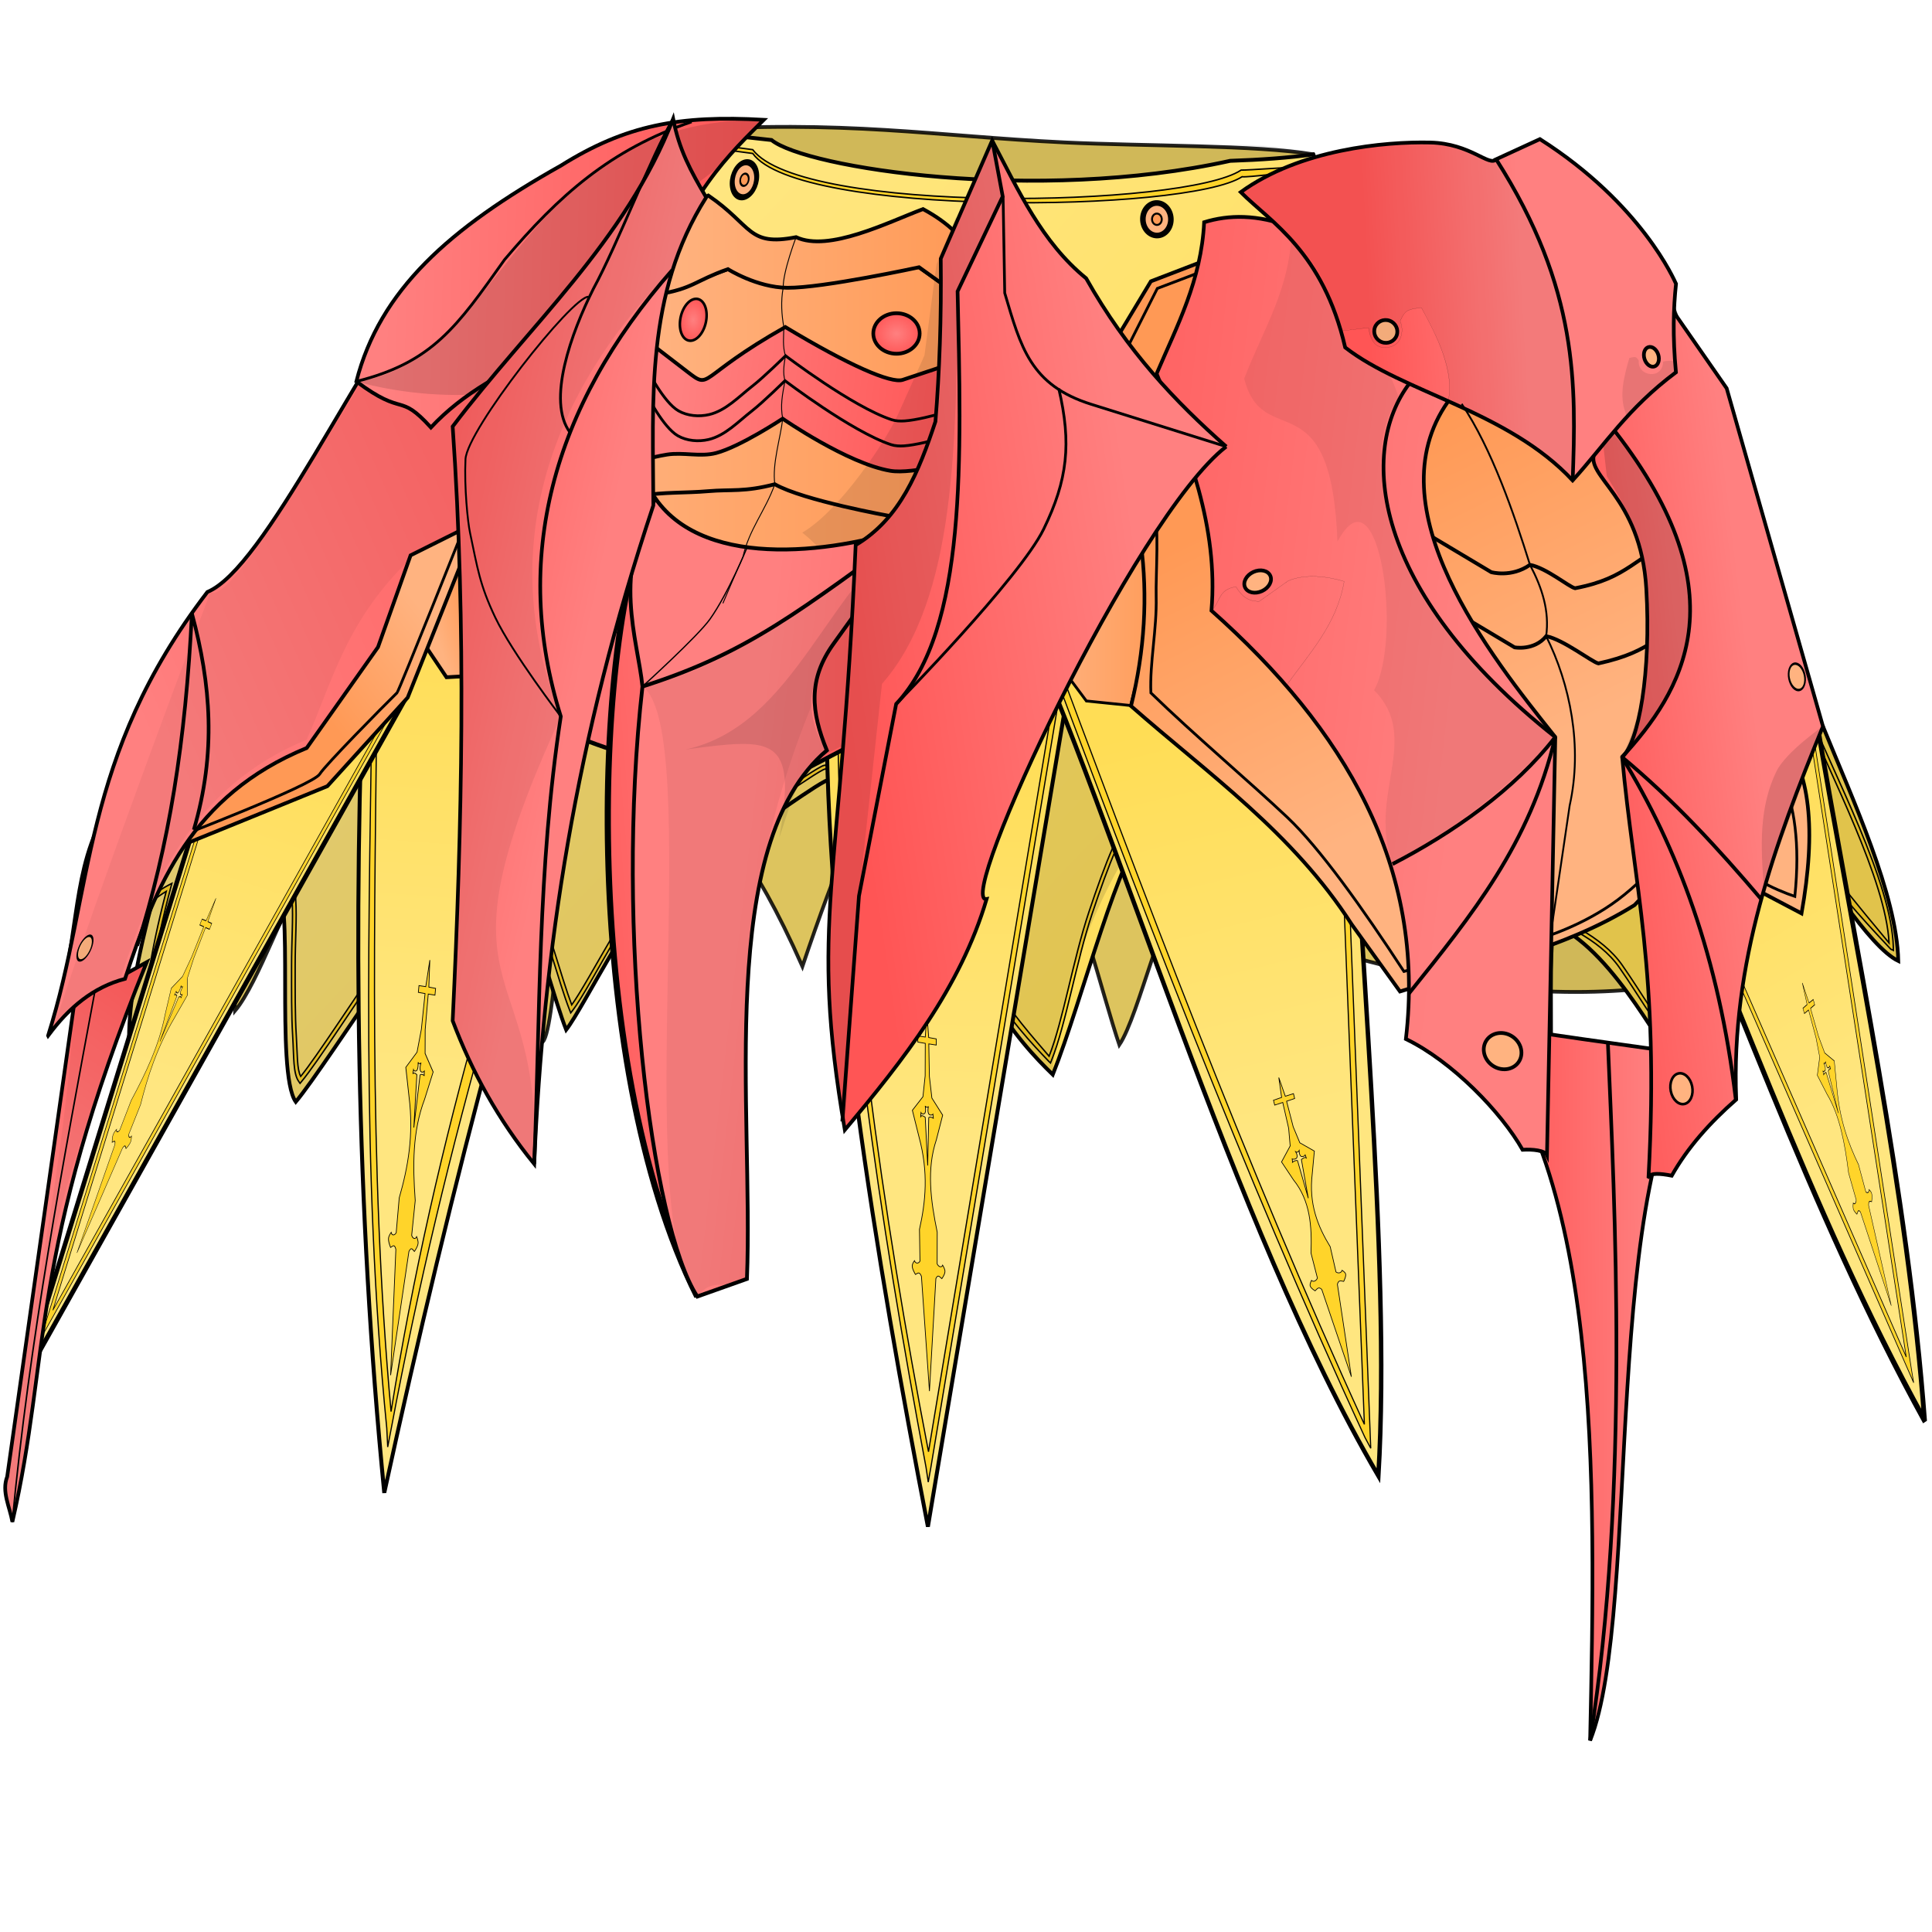 <?xml version="1.0" encoding="UTF-8"?>
<!-- Generator: Adobe Illustrator 16.0.0, SVG Export Plug-In . SVG Version: 6.00 Build 0)  -->
<svg enable-background="new 0 0 256 256" version="1.1" viewBox="0 0 256 256" xml:space="preserve" xmlns="http://www.w3.org/2000/svg" xmlns:cc="http://creativecommons.org/ns#" xmlns:dc="http://purl.org/dc/elements/1.1/" xmlns:rdf="http://www.w3.org/1999/02/22-rdf-syntax-ns#" xmlns:xlink="http://www.w3.org/1999/xlink"><defs><linearGradient id="innoGrad2"><stop stop-color="#ffb380" offset="0"/><stop stop-color="#f95" offset="1"/></linearGradient><linearGradient id="innoGrad3"><stop stop-color="#ffe680" offset="0"/><stop stop-color="#fd5" offset="1"/></linearGradient><linearGradient id="innoGrad1"><stop stop-color="#ff8080" offset="0"/><stop stop-color="#f55" offset="1"/></linearGradient><linearGradient id="linearGradient1347" x1="194.98" x2="126.1" y1="82.562" y2="74.163" gradientUnits="userSpaceOnUse" xlink:href="#innoGrad1"/><linearGradient id="linearGradient1355" x1="231.78" x2="206.55" y1="77.633" y2="80.783" gradientUnits="userSpaceOnUse" xlink:href="#innoGrad1"/><linearGradient id="linearGradient1363" x1="71.507" x2="88.326" y1="24.504" y2="25.416" gradientUnits="userSpaceOnUse" xlink:href="#innoGrad1"/><linearGradient id="linearGradient1371" x1="219.66" x2="199.08" y1="172.19" y2="172.32" gradientUnits="userSpaceOnUse" xlink:href="#innoGrad1"/><linearGradient id="linearGradient1379" x1="111.01" x2="81.18" y1="108.65" y2="111.1" gradientUnits="userSpaceOnUse" xlink:href="#innoGrad1"/><linearGradient id="linearGradient1387" x1="108.57" x2="163.91" y1="99.336" y2="105.93" gradientUnits="userSpaceOnUse" xlink:href="#innoGrad1"/><linearGradient id="linearGradient1395" x1="78.029" x2="46.767" y1="77.627" y2="70.76" gradientUnits="userSpaceOnUse" xlink:href="#innoGrad1"/><linearGradient id="linearGradient1397" x1="152.17" x2="111.32" y1="73.297" y2="79.608" gradientUnits="userSpaceOnUse" xlink:href="#innoGrad1"/><linearGradient id="linearGradient1405" x1="161.12" x2="131.15" y1="40.446" y2="44.173" gradientUnits="userSpaceOnUse" xlink:href="#innoGrad1"/><linearGradient id="linearGradient1413" x1="51.335" x2="102.05" y1="28.665" y2="30.243" gradientUnits="userSpaceOnUse" xlink:href="#innoGrad1"/><radialGradient id="radialGradient1421" cx="92.131" cy="36.177" r="1.942" gradientTransform="matrix(1 0 0 1.47 0 -16.994)" gradientUnits="userSpaceOnUse" xlink:href="#innoGrad1"/><radialGradient id="radialGradient1423" cx="-119.06" cy="37.934" r="3.315" gradientTransform="matrix(1 0 0 .857 0 5.438)" gradientUnits="userSpaceOnUse" xlink:href="#innoGrad1"/><linearGradient id="linearGradient1431" x1="217.97" x2="148.22" y1="77.812" y2="47.122" gradientUnits="userSpaceOnUse" xlink:href="#innoGrad1"/><linearGradient id="linearGradient1439" x1="223.36" x2="205.3" y1="131.53" y2="105.95" gradientUnits="userSpaceOnUse" xlink:href="#innoGrad1"/><linearGradient id="linearGradient1447" x1="70.249" x2="122.41" y1="80.239" y2="80.239" gradientUnits="userSpaceOnUse" xlink:href="#innoGrad1"/><linearGradient id="linearGradient1455" x1="93.846" x2="187.31" y1="20.475" y2="111.44" gradientUnits="userSpaceOnUse" xlink:href="#innoGrad3"/><linearGradient id="linearGradient1463" x1="145.56" x2="122.6" y1="616.96" y2="559.64" gradientUnits="userSpaceOnUse" xlink:href="#innoGrad3"/><linearGradient id="linearGradient1465" x1="-628.75" x2="-608.63" y1="205.61" y2="92.279" gradientUnits="userSpaceOnUse" xlink:href="#innoGrad3"/><linearGradient id="linearGradient1467" x1="124.34" x2="126.03" y1="141.37" y2="88.136" gradientUnits="userSpaceOnUse" xlink:href="#innoGrad3"/><linearGradient id="linearGradient1469" x1="-159.97" x2="-179.7" y1="249.86" y2="179.24" gradientUnits="userSpaceOnUse" xlink:href="#innoGrad3"/><linearGradient id="linearGradient1471" x1="157.56" x2="142.38" y1="457.52" y2="398.04" gradientUnits="userSpaceOnUse" xlink:href="#innoGrad3"/><linearGradient id="linearGradient1479" x1="206.35" x2="187.35" y1="89.704" y2="50.171" gradientUnits="userSpaceOnUse" xlink:href="#innoGrad2"/><linearGradient id="linearGradient1495" x1="58.383" x2="63.839" y1="77.468" y2="75.612" gradientUnits="userSpaceOnUse" xlink:href="#innoGrad2"/><linearGradient id="linearGradient1497" x1="181.91" x2="193.94" y1="70.98" y2="80.435" gradientUnits="userSpaceOnUse" xlink:href="#innoGrad2"/><linearGradient id="linearGradient1499" x1="138.71" x2="155.4" y1="73.457" y2="73.457" gradientUnits="userSpaceOnUse" xlink:href="#innoGrad2"/><linearGradient id="linearGradient1507" x1="87.244" x2="130.07" y1="27.608" y2="27.608" gradientUnits="userSpaceOnUse" xlink:href="#innoGrad2"/><linearGradient id="linearGradient1509" x1="86.619" x2="130.02" y1="36.652" y2="36.652" gradientUnits="userSpaceOnUse" xlink:href="#innoGrad2"/><linearGradient id="linearGradient1511" x1="75.932" x2="128.51" y1="56.173" y2="56.173" gradientUnits="userSpaceOnUse" xlink:href="#innoGrad2"/><linearGradient id="linearGradient1513" x1="72.452" x2="124.78" y1="63.039" y2="63.039" gradientUnits="userSpaceOnUse" xlink:href="#innoGrad2"/></defs>
<style>svg { cursor: default; }</style><style>svg { cursor: default; }</style><style>svg { cursor: default; }</style><style>svg { cursor: default; }</style><style>svg { cursor: default; }</style><style>svg { cursor: default; }</style><style>
    svg { cursor: default; }
  </style><style>svg { cursor: default; }</style><style>svg { cursor: default; }</style><style>svg { cursor: default; }</style><style>svg { cursor: default; }</style><style>svg { cursor: default; }</style><style>svg { cursor: default; }</style><style>svg { cursor: default; }</style><style>svg { cursor: default; }</style><style>svg { cursor: default; }</style><style>svg { cursor: default; }</style><style>svg { cursor: default; }</style><style>svg { cursor: default; }</style><style>svg { cursor: default; }</style><style>svg { cursor: default; }</style><style>svg { cursor: default; }</style><style>svg { cursor: default; }</style><style>svg { cursor: default; }</style><style>svg { cursor: default;}</style><style>svg { cursor: default; }</style><style>svg { cursor: default; }</style><style>svg { cursor: default; }</style><style>svg { cursor: default; }</style><style>svg { cursor: default; }</style><style>svg { cursor: default; }</style><style>svg { cursor: default; }</style><style>svg { cursor: default;}</style><style>svg { cursor: default; }</style><style>svg { cursor: default; }</style><style>svg { cursor: default; }</style><style>svg { cursor: default; }</style><style>svg { cursor: default; }</style><style>svg { cursor: default; }</style><style>svg { cursor: default; }</style><style>svg { cursor: default; }</style><style>svg { cursor: default; }</style><style>svg { cursor: default; }</style><style>svg { cursor: default;}</style><style>svg { cursor: default; }</style><style>svg { cursor: default; }</style><style>svg { cursor: default; }</style><style>svg { cursor: default; }</style><style>svg { cursor: default; }</style><style>svg { cursor: default; }</style><style>svg { cursor: default; }</style><style>svg { cursor: default;}</style><style>svg { cursor: default; }</style><style>svg { cursor: default; }</style><style>svg { cursor: default; }</style><style>svg { cursor: default; }</style><style>svg { cursor: default; }</style><style>svg { cursor: default; }</style><style>svg { cursor: default; }</style><style>svg { cursor: default; }</style><style>svg { cursor: default; }</style><style>svg { cursor: default; }</style><style>svg { cursor: default; }</style><style>svg { cursor: default; }</style><style>svg { cursor: default; }</style><style>svg { cursor: default; }</style><style>svg { cursor: default; }</style><style>svg { cursor: default; }</style><style>svg { cursor: default; }</style><style>svg { cursor: default; }</style><style>svg { cursor: default; }</style><style>svg { cursor: default;}</style><style>svg { cursor: default; }</style><style>svg { cursor: default; }</style><style>svg { cursor: default; }</style><style>svg { cursor: default; }</style><style>svg { cursor: default; }</style><style>svg { cursor: default; }</style><style>svg { cursor: default; }</style><style>svg { cursor: default;}</style><style>svg { cursor: default; }</style><style>svg { cursor: default; }</style><style>svg { cursor: default; }</style><style>svg { cursor: default; }</style><style>svg { cursor: default; }</style><style>svg { cursor: default; }</style><style>svg { cursor: default; }</style><style>svg { cursor: default; }</style><style>svg { cursor: default; }</style><style>svg { cursor: default; }</style><style>svg { cursor: default;}</style><style>svg { cursor: default; }</style><style>svg { cursor: default; }</style><style>svg { cursor: default; }</style><style>svg { cursor: default; }</style><style>svg { cursor: default; }</style><style>svg { cursor: default; }</style><style>svg { cursor: default; }</style><style>svg { cursor: default;}</style><style>svg { cursor: default; }</style><style>svg { cursor: default; }</style><style>svg { cursor: default; }</style><style>svg { cursor: default; }</style><style>svg { cursor: default; }</style><style>svg { cursor: default; }</style><style>svg { cursor: default; }</style><style>svg { cursor: default; }</style><style>svg { cursor: default; }</style><style>svg { cursor: default; }</style><style>svg { cursor: default; }</style><style>svg { cursor: default;}</style><style>svg { cursor: default; }</style><style>svg { cursor: default; }</style><style>svg { cursor: default; }</style><style>svg { cursor: default; }</style><style>svg { cursor: default; }</style><style>svg { cursor: default; }</style><style>svg { cursor: default; }</style><style>svg { cursor: default;}</style><style>svg { cursor: default; }</style><style>svg { cursor: default; }</style><style>svg { cursor: default; }</style><style>svg { cursor: default; }</style><style>svg { cursor: default; }</style><style>svg { cursor: default; }</style><style>svg { cursor: default; }</style><style>svg { cursor: default; }</style><style>svg { cursor: default; }</style><style>svg { cursor: default; }</style><style>svg { cursor: default;}</style><style>svg { cursor: default; }</style><style>svg { cursor: default; }</style><style>svg { cursor: default; }</style><style>svg { cursor: default; }</style><style>svg { cursor: default; }</style><style>svg { cursor: default; }</style><style>svg { cursor: default; }</style><style>svg { cursor: default;}</style><style>svg { cursor: default; }</style><style>svg { cursor: default; }</style><style>svg { cursor: default; }</style><style>svg { cursor: default; }</style><style>svg { cursor: default; }</style><style>svg { cursor: default; }</style><style>svg { cursor: default; }</style><style>svg { cursor: default; }</style><g transform="matrix(1 0 0 1.033 -.271 5.002)"><path d="m240.24 83.721 5.257 27.684s-10.814 12.12-40.546 10.91c-14.46-0.588-31.796-5.864-48.067-11.359-2.301-0.777-5.649 14.462-8.297 18.228-2.101-5.971-6.184-21.817-7.968-22.43-12.882-4.426-16.846-8.342-24.566-8.898-1.24-0.089-4.811 7.952-9.456 21.266-6.798-14.842-11.385-18.55-12.138-18.313-8.879 4.688-11.035 3.311-18.67 3.227-0.919-0.01-1.984 24.687-3.752 24.827-1.495 0.119-8.591-22.438-9.432-22.44-7.808-0.017-6.662-1.932-20.473 2.647-0.767 0.254-1.559 0.485-2.37 0.694-1.467 0.378-5.199 11.467-8.355 15.053-0.376-9.157 1.436-13.775 0.248-13.649-9.796 1.041-19.384 0.13-19.384 0.13l59.774-78.569 17.182-10.345c2.9-6.314-0.326-5.974 1.262-10.464 21.573-1.462 33.751 0.724 50.866 1.507 10.831 0.496 25.356 0.312 32.932 1.529 2.142 11.861 36.053 9.861 45.608 13.993z" fill="#fd5" opacity=".858" stroke="#000" stroke-miterlimit="4.474" stroke-width=".484"/><path d="m240.24 83.721 5.257 27.684s-10.814 12.12-40.546 10.91c-14.46-0.588-31.796-5.864-48.067-11.359-2.301-0.777-5.649 14.462-8.297 18.228-2.101-5.971-6.184-21.817-7.968-22.43-12.882-4.426-16.846-8.342-24.566-8.898-1.24-0.089-4.811 7.952-9.456 21.266-6.798-14.842-11.385-18.55-12.138-18.313-8.879 4.688-11.035 3.311-18.67 3.227-0.919-0.01-1.984 24.687-3.752 24.827-1.495 0.119-8.591-22.438-9.432-22.44-7.808-0.017-6.662-1.932-20.473 2.647-0.767 0.254-1.559 0.485-2.37 0.694-1.467 0.378-5.199 11.467-8.355 15.053-0.376-9.157 1.436-13.775 0.248-13.649-9.796 1.041-19.384 0.13-19.384 0.13l59.774-78.569 17.182-10.345c2.9-6.314-0.326-5.974 1.262-10.464 21.573-1.462 33.751 0.724 50.866 1.507 10.831 0.496 25.356 0.312 32.932 1.529 2.142 11.861 36.053 9.861 45.608 13.993z" fill="#000001" opacity=".135" stroke-miterlimit="4.474"/><path d="m240.24 83.721 5.257 27.684s-10.814 12.12-40.546 10.91c-33.887-1.379-86.775-54.366-92.089-32.549-19.239 10.159-34.148-2.526-65.823 7.975-11.873 3.936-34.769 13.557-34.769 13.557l59.774-78.569 17.182-10.345c2.9-6.314-0.326-5.974 1.262-10.464 21.074-1.368 35.393 0.27 51.602 1.426 16.209 1.235 24.703-0.743 32.196 1.61 2.142 11.861 36.053 9.861 45.608 13.993z" fill-opacity=".06" stroke-width="1.211"/><path d="m224.73 82.413c0.872 1.774 9.47 1.158 17.089 5.913 3.956 9.426 9.788 21.597 9.985 30.092-3.884-1.798-10.329-11.907-13.559-16.498-1.349 8.623 2.727 19.896 2.113 21.924-8.782-7.62-7.44-8.52-13.214-12.29-1.838 7.412-3.538 17.172-4.811 19.64-1.178 0.199-7.797-13.803-15.899-17.344-1.433-0.626 0.184 26.785-1.421 26.196-9.071-7.663-18.174-29.295-25.032-32.35-4.266 7.322-4.501 13.435-10.694 29.278-4.166-5.235-13.792-29.186-16.795-35.683-3.804 2.582-8.757 22.068-12.72 31.709-4.364-4.11-13.23-13.19-14.519-31.895-3.037 2.101-12.836-7.158-15.671-5.728-2.834 1.431-11.819 8.032-14.527 8.944-2.708 0.913-4.836 4.568-7.494 5.115-2.657 0.547-9.916 14.886-12.268 17.816-2.802-6.881-8.905-32.631-12.691-20.828-2.784 0.273-19.044 25.362-23.138 30.068-2.772-3.79-0.08-27.353-2.727-27.814-3.792 1.712-13.019 16.66-19.317 21.251-0.255-4.076 0.485-9.769 2.962-18.834-4.963 2.51-11.988 11.699-11.988 11.699 2.466-9.687 1.616-17.719 6.947-24.995 16.805-22.934 34.425-42.343 54.201-65.515l14.81-11.671c2.7-3.212 5.657-5.492 6.133-8.692 4.009 0.323 7.905 0.752 12.016 1.197 4.566 3.597 35.055 8.163 60.781 2.67 4.043-0.131 7.804-0.389 11-0.831 0.959 1.876 2.901 5.588 5.225 7.314l11.597 9.674z" fill="url(#linearGradient1455)" stroke="#000" stroke-miterlimit="4.474" stroke-width=".497"/><path d="m89.839 13.218-0.033 0.223c-0.224 1.504-0.861 2.583-1.783 3.696-0.917 1.108-2.121 2.241-3.433 3.798l-14.375 11.331-0.015 0.017c-19.191 22.487-36.298 41.33-52.618 63.602-5.232 7.14-4.4 14.984-6.783 24.342l0.427 0.206s1.699-2.222 3.998-4.748c2.153-2.365 4.814-4.888 7.071-6.187-2.245 8.378-2.986 13.845-2.742 17.729l0.027 0.438 0.356-0.26c3.112-2.268 6.871-7.013 10.335-11.406 1.732-2.196 3.387-4.304 4.833-5.96 1.414-1.619 2.626-2.76 3.46-3.163 0.061 0.028 0.123 0.053 0.2 0.175 0.101 0.159 0.202 0.409 0.288 0.733 0.172 0.647-0.153 1.736-0.075 2.861 0.157 2.249-0.076 5.262-0.074 8.379 0.002 3.117-0.027 6.337 0.147 9.017 0.174 2.68 0.047 4.804 0.801 5.835l0.177 0.244 0.198-0.229c2.022-2.325 7.522-10.584 12.299-17.273 2.389-3.345 5.303-5.657 7.218-8.042 0.958-1.192 1.809-2.178 2.496-2.867 0.343-0.345 0.647-0.614 0.896-0.796s0.449-0.269 0.535-0.277l0.158-0.015 0.048-0.15c0.453-1.411 0.946-2.234 1.39-2.577 0.222-0.171 0.423-0.231 0.633-0.217 0.21 0.014 0.441 0.11 0.694 0.3 1.013 0.76 2.211 3.004 3.346 5.817 2.271 5.628 4.423 13.53 5.8 16.91l0.156 0.379 0.256-0.319c1.186-1.477 3.496-5.643 5.862-9.539 1.183-1.948 2.375-3.823 3.425-5.235 0.525-0.706 1.015-1.297 1.444-1.719 0.429-0.423 0.807-0.666 1.038-0.713 1.381-0.284 2.561-1.342 3.731-2.408s2.329-2.147 3.569-2.565c0.702-0.237 1.738-0.808 2.973-1.558 1.235-0.75 2.661-1.678 4.088-2.621 2.854-1.887 5.737-3.842 7.071-4.515 0.272-0.137 0.666-0.159 1.165-0.056 0.499 0.103 1.094 0.326 1.746 0.629 1.305 0.606 2.842 1.532 4.388 2.442s3.103 1.806 4.479 2.35c0.688 0.272 1.33 0.457 1.913 0.508 0.453 0.04 0.833-0.096 1.2-0.256 1.324 18.04 10.845 27.58 14.969 31.759l0.256 0.24 0.133-0.323c1.932-4.699 3.26-12.667 5.402-18.872 1.071-3.103 2.136-5.988 3.16-8.246 0.946-2.087 1.867-3.543 2.656-4.21 1.483 3.238 4.431 10.333 7.577 17.433 1.603 3.619 3.244 7.202 4.737 10.2 1.493 2.998 2.831 5.405 3.869 6.71l0.262 0.329 0.152-0.39c5.948-15.218 6.268-21.19 10.248-28.144 1.54 0.762 3.26 2.502 5.081 4.896 1.893 2.489 3.893 5.62 5.963 8.894 4.141 6.548 8.545 13.666 13.002 17.431l0.033 0.027 0.04 0.015c0.118 0.043 0.277 0.011 0.369-0.061 0.092-0.072 0.144-0.162 0.19-0.263 0.092-0.203 0.153-0.469 0.21-0.815 0.112-0.692 0.184-1.688 0.231-2.894 0.094-2.413 0.089-5.667 0.077-8.919s-0.03-6.502 0.042-8.894c0.036-1.196 0.096-2.179 0.187-2.829 0.045-0.325 0.102-0.569 0.152-0.692 2e-3 -4e-3 2.1e-4 -2e-3 2e-3 -6e-3 3.81 1.709 8.899 3.617 11.6 7.377 1.362 1.896 2.515 3.68 3.404 4.985 0.444 0.652 0.821 1.185 1.133 1.558 0.156 0.187 0.295 0.333 0.429 0.44 0.134 0.107 0.27 0.202 0.465 0.169l0.119-0.019 0.056-0.108c0.657-1.274-0.198-1.953 0.592-5.523 0.766-3.457 1.598-7.457 2.458-10.967 2.514 1.677 6.869 3.254 8.242 4.78 1.438 1.598 3.259 3.682 7.529 7.387l0.281 0.244 0.108-0.356c0.094-0.311 0.088-0.714 0.038-1.231-0.05-0.517-0.151-1.142-0.285-1.862-0.268-1.44-0.666-3.252-1.04-5.262-0.709-3.803-4.511-8.755-4.028-12.73 1.554 2.235 3.892 0.392 6.164 3.414 2.433 3.237 0.29 2.445 10.299 12.725l0.35 0.162-8e-3 -0.387c-0.194-8.351-7.944-22.291-11.779-31.43l-0.029-0.071-0.065-0.04c-3.736-2.331-9.261-1.849-12.386-2.493-1.563-0.322-2.917-0.556-3.917-0.81-0.5-0.127-0.913-0.261-1.212-0.406-0.298-0.145-0.47-0.298-0.54-0.44l-8e-3 -0.013-0.01-0.013-32.654-49.014-11.287-9.415-6e-3 -0.004c-2.2-1.634-3.402-3.993-4.333-5.814l-0.077-0.152-0.171 0.023c-0.648-0.059-7.202 0.417-7.949 0.387-7.472 4.8-58.224 5.73-64.715-2.622-3.387-0.447-6.646-0.849-9.95-1.115zm0.373 0.521c3.246 0.266 6.458 0.663 9.799 1.104 6.051 8.16 57.479 7.586 64.844 2.984 0.631 0.123 7.107-0.674 7.723-0.752 0.923 1.805 2.138 4.162 4.394 5.838l-0.011-0.008 11.229 9.367 32.616 48.954-0.015-0.027c0.142 0.288 0.412 0.492 0.762 0.662 0.349 0.17 0.787 0.307 1.304 0.438 1.033 0.262 2.385 0.493 3.938 0.813 3.09 0.637 8.527 0.147 12.169 2.405 3.759 8.949 11.204 22.496 11.616 30.59-9.855-11.429-7.431-9.225-9.684-12.221-2.421-3.22-5.004-1.766-6.576-4l-0.342-0.487-0.092 0.588c-0.663 4.237 3.264 9.557 4.017 13.593 0.376 2.018 0.773 3.835 1.038 5.262 0.133 0.713 0.233 1.33 0.281 1.821 0.026 0.273-4e-3 0.392-0.011 0.579-3.902-3.422-5.72-5.455-7.106-6.994-1.442-1.603-5.806-3.235-8.622-5.074l-0.285-0.187-0.081 0.329c-0.894 3.604-1.753 7.772-2.542 11.337-0.766 3.46 0.082 3.989-0.488 5.182-0.088-0.075-0.197-0.186-0.331-0.346-0.289-0.347-0.664-0.871-1.106-1.519-0.883-1.296-2.041-3.087-3.412-4.994-2.74-3.815-7.876-5.838-11.892-7.594-0.116-0.05-0.287-0.016-0.375 0.06-0.088 0.076-0.131 0.164-0.171 0.263-0.081 0.199-0.135 0.462-0.183 0.806-0.096 0.687-0.154 1.679-0.19 2.883-0.073 2.408-0.056 5.658-0.044 8.91s0.018 6.503-0.075 8.898c-0.047 1.198-0.119 2.183-0.225 2.835-0.052 0.323-0.117 0.564-0.173 0.688-4.309-3.7-8.683-10.708-12.789-17.2-2.071-3.275-4.077-6.415-5.989-8.929s-3.717-4.408-5.46-5.185l-0.196-0.088-0.11 0.187c-4.118 7.068-4.429 13.021-10.223 27.971-0.963-1.293-2.181-3.409-3.575-6.208-1.487-2.987-3.125-6.563-4.727-10.179-3.204-7.231-6.264-14.615-7.727-17.781l-0.119-0.258-0.237 0.16c-1.019 0.692-1.993 2.365-3.029 4.65-1.036 2.285-2.104 5.182-3.177 8.29-2.103 6.093-3.381 13.827-5.268 18.486-3.695-4.274-13.363-13.655-14.588-31.424l-0.029-0.423-0.348 0.242c-0.309 0.214-0.717 0.293-1.229 0.248-0.512-0.045-1.117-0.217-1.779-0.479-1.323-0.524-2.868-1.407-4.412-2.315-1.544-0.908-3.085-1.839-4.429-2.463-0.672-0.312-1.295-0.549-1.854-0.663-0.559-0.115-1.063-0.114-1.479 0.096-1.417 0.715-4.27 2.659-7.121 4.544-1.425 0.942-2.846 1.868-4.071 2.612-1.225 0.744-2.265 1.307-2.877 1.514-1.388 0.468-2.575 1.603-3.74 2.665s-2.306 2.044-3.504 2.29c-0.414 0.085-0.82 0.391-1.279 0.842-0.458 0.451-0.96 1.057-1.494 1.775-1.068 1.436-2.262 3.32-3.448 5.273-2.27 3.739-4.424 7.543-5.575 9.079-1.35-3.452-3.412-10.923-5.638-16.44-1.145-2.837-2.287-5.11-3.504-6.023-0.304-0.228-0.623-0.372-0.954-0.394-0.331-0.022-0.661 0.087-0.958 0.315-0.574 0.442-1.051 1.349-1.504 2.719-0.2 0.054-0.394 0.128-0.619 0.292-0.281 0.206-0.598 0.491-0.952 0.846-0.709 0.711-1.565 1.706-2.529 2.906-1.927 2.399-4.845 4.715-7.236 8.063-4.679 6.551-9.984 14.488-12.019 16.891-0.506-0.94-0.424-2.791-0.581-5.217-0.173-2.656-0.147-5.87-0.149-8.987-0.002-3.116 0.235-6.134 0.076-8.414-0.08-1.14 0.244-2.246 0.057-2.95-0.094-0.352-0.202-0.643-0.346-0.869-0.144-0.226-0.339-0.401-0.587-0.444l-0.073-0.013-0.067 0.031c-1.006 0.455-2.244 1.687-3.704 3.358s-3.117 3.783-4.848 5.979c-3.316 4.205-6.886 8.609-9.821 10.906-0.16-3.881 0.527-9.183 2.831-17.614l0.144-0.523-0.485 0.244c-2.473 1.251-5.38 4.102-7.694 6.644-1.964 2.158-2.998 3.521-3.415 4.058 2.12-9.011 1.577-16.503 6.519-23.248 16.297-22.241 33.392-41.07 52.583-63.556l14.373-11.329 0.015-0.017c1.3-1.547 2.503-2.675 3.454-3.823 0.9-1.087 1.544-2.229 1.815-3.706z" color="#000000" color-rendering="auto" dominant-baseline="auto" enable-background="accumulate" fill="#ffd42a" image-rendering="auto" shape-rendering="auto" solid-color="#000000" stroke="#000" stroke-miterlimit="4.474" stroke-width=".187" style="font-feature-settings:normal;font-variant-alternates:normal;font-variant-caps:normal;font-variant-ligatures:normal;font-variant-numeric:normal;font-variant-position:normal;isolation:auto;mix-blend-mode:normal;shape-padding:0;text-decoration-color:#000000;text-decoration-line:none;text-decoration-style:solid;text-indent:0;text-orientation:mixed;text-transform:none;white-space:normal"/><path d="m224.73 82.413c0.872 1.774 9.47 1.158 17.089 5.913 3.956 9.426 9.788 21.597 9.985 30.092-3.884-1.798-10.329-11.907-13.559-16.498-1.349 8.623 2.727 19.896 2.113 21.924-8.782-7.62-7.44-8.52-13.214-12.29-1.838 7.412-3.538 17.172-4.811 19.64-1.178 0.199-7.797-13.803-15.899-17.344-1.433-0.626 0.184 26.785-1.421 26.196-9.071-7.663-18.174-29.295-25.032-32.35-4.266 7.322-4.501 13.435-10.694 29.278-4.166-5.235-13.792-29.186-16.795-35.683-3.804 2.582-12.433 20.289-12.72 31.709-4.364-4.11-13.23-13.19-14.519-31.895-3.037 2.101-12.836-7.158-15.671-5.728-2.834 1.431-11.819 8.032-14.527 8.944-2.708 0.913-4.836 4.568-7.494 5.115-2.657 0.547-9.916 14.886-12.268 17.816-2.802-6.881-8.905-32.631-12.691-20.828-2.784 0.273-19.044 25.362-23.138 30.068-2.772-3.79-0.08-27.353-2.727-27.814-3.792 1.712-13.019 16.66-19.317 21.251-0.255-4.076 0.485-9.769 2.962-18.834-4.963 2.51-11.988 11.699-11.988 11.699 2.466-9.687 1.616-17.719 6.947-24.995 16.805-22.934 34.425-42.343 54.201-65.515l12.167 10.608c2.7-3.212 5.657-5.492 6.133-8.692 4.009 0.323 7.905 0.752 12.016 1.197 4.566 3.597 35.055 8.163 60.781 2.67 4.043-0.131 7.804-0.389 11-0.831 0.959 1.876 2.901 5.588 5.225 7.314l14.24-12.605z" fill-opacity=".121" stroke-miterlimit="4.474"/><g stroke="#000"><g><path d="m109.81 84.666c-0.27 32.134 6.561 72.029 13.414 106.32l19.849-114.66c-26.304 1.115-3.029 0.721-33.263 8.338z" fill="url(#linearGradient1467)" stroke-width=".523"/><path d="m123.94 138.59-0.053-0.51c-0.104 0.134-0.438 0.178-0.567-0.059-0.15-0.313-0.084-0.627-0.028-0.94-0.127 0.196-0.327 0.116-0.426-0.054 0.061 0.369 0.083 0.703-0.034 0.917-0.106 0.141-0.421 0.155-0.534-0.075-0.024 0.155 3e-3 0.327-0.014 0.498 0.147-0.228 0.463 0.022 0.584 0.109l0.325 6.183 0.142-6.146c0.135-0.139 0.483-0.014 0.605 0.08zm-0.598-9.53 0.987 0.148-5e-3 -0.791-0.996-0.171-0.247-3.161-0.203 3.097-0.996-0.141 6e-3 0.791 0.987 0.16-0.016 4.167-0.292 2.673-1.402 1.748 0.885 3.435c1.267 4.538 0.875 8.3 0.055 11.837l0.068 4.074c-0.198 0.352-0.595 0.334-0.733-0.058 0 0-0.272 0.349-0.296 0.645-0.032 0.403 0.431 1.125 0.431 1.125 0.254-0.11 0.495-0.475 0.79 0.236l1.061 14.726 0.853-14.434c0.286-0.621 0.532-0.179 0.789 0.011 0 0 0.453-0.579 0.416-0.993-0.028-0.305-0.305-0.739-0.305-0.739-0.132 0.349-0.53 0.243-0.733-0.172l0.01-4.062c-0.869-4.073-1.416-8.098-0.114-11.847l0.838-3.165-1.43-2.19-0.331-2.771z" fill="#ffd42a" fill-rule="evenodd" stroke-miterlimit="4.474" stroke-width=".096"/><path d="m127.24 80.37c0.628-0.181 1.396-0.33 2.462-0.46 2.132-0.261 5.479-0.456 11.39-0.706l0.449-0.019-17.929 104.22-0.343 1.867-0.294-1.9c-5.954-30.682-11.696-66.932-11.68-96.18 0.156-0.002 0.168-0.357 0.251-0.536 13.573-3.42 12.039-4.604 14.07-5.63 0.508-0.257 0.996-0.47 1.625-0.652zm0.16 0.885c-0.595 0.171-1.05 0.371-1.542 0.619-1.947 0.984-0.6 2.22-13.848 5.58-0.029 28.522 5.32 63.954 11.293 93.917l17.38-101.23c-5.481 0.236-8.885 0.427-10.902 0.674-1.05 0.128-1.785 0.27-2.38 0.441z" color="#000000" color-rendering="auto" dominant-baseline="auto" enable-background="accumulate" fill="#ffd42a" image-rendering="auto" shape-rendering="auto" solid-color="#000000" stroke-width=".158" style="font-feature-settings:normal;font-variant-alternates:normal;font-variant-caps:normal;font-variant-ligatures:normal;font-variant-numeric:normal;font-variant-position:normal;isolation:auto;mix-blend-mode:normal;shape-padding:0;text-decoration-color:#000000;text-decoration-line:none;text-decoration-style:solid;text-indent:0;text-orientation:mixed;text-transform:none;white-space:normal"/></g><g transform="matrix(.745 .029 -.016 .731 294.8 -38.311)"><path d="m-151.24 175.51c1.5 37.744 9.234 96.305 7.722 134.94-27.21-43.229-48.954-112.9-67.414-150.07 44.147-33.327 12.415 17.873 59.691 15.13z" fill="url(#linearGradient1469)" stroke-width=".786"/><path d="m-159.95 256.06-0.075-0.565c0.195 0.105 0.706 0.029 0.827-0.271 0.129-0.39-0.063-0.7-0.24-1.014 0.247 0.163 0.522 4e-3 0.619-0.214 0.019 0.416 0.087 0.782 0.326 0.967 0.2 0.112 0.673 0.011 0.773-0.276 0.082 0.157 0.094 0.35 0.171 0.527-0.287-0.19-0.683 0.193-0.837 0.331l1.368 6.723-2.054-6.513c-0.243-0.099-0.723 0.162-0.878 0.307zm-1.965-10.398-1.425 0.521-0.229-0.847 1.433-0.548-0.579-3.466 1.23 3.234 1.442-0.516 0.228 0.847-1.422 0.533 1.273 4.445 1.236 2.748 2.612 1.352-0.289 3.993c-0.528 5.312 1.184 9.186 3.466 12.663l1.12 4.376c0.4 0.304 0.987 0.139 1.074-0.33 0 0 0.51 0.273 0.634 0.581 0.168 0.419-0.304 1.36-0.304 1.36-0.411-0.024-0.88-0.326-1.107 0.542l2.834 16.117-5.596-15.103c-0.612-0.558-0.847 4e-3 -1.171 0.301 0 0-0.849-0.452-0.917-0.908-0.05-0.335 0.233-0.902 0.233-0.902 0.302 0.325 0.863 0.065 1.041-0.453l-1.232-4.335c0.074-4.669-0.318-9.168-3.381-12.695l-2.197-3.073 1.474-2.864-0.337-3.081z" fill="#ffd42a" fill-rule="evenodd" stroke-miterlimit="4.474" stroke-width=".125"/><path d="m-184.47 178.2c-0.99 0.037-2.806-29.45-4.433-29.198-3.254 0.504-9.347 11.831-18.227 13.733l-0.674 0.145c19.263 47.452 38.766 94.818 61.757 140.93l1.071 1.868-0.132-2.137-7.599-124.78c-0.233 0.056-0.357-0.32-0.535-0.48-21.243 1.329-25.281 0.373-28.613 0.021-0.833-0.088-1.625-0.137-2.615-0.1zm0.027 1.004c0.938-0.036 1.676 0.011 2.482 0.096 3.195 0.337 7.527 1.279 28.268 6e-3l7.497 122.22c-22.476-45.411-41.289-91.67-60.044-137.94 8.234-1.759 14.411-13.111 17.491-13.588 1.603-0.248 3.368 29.243 4.306 29.208z" color="#000000" color-rendering="auto" dominant-baseline="auto" enable-background="accumulate" fill="#ffd42a" image-rendering="auto" shape-rendering="auto" solid-color="#000000" stroke-width=".206" style="font-feature-settings:normal;font-variant-alternates:normal;font-variant-caps:normal;font-variant-ligatures:normal;font-variant-numeric:normal;font-variant-position:normal;isolation:auto;mix-blend-mode:normal;shape-padding:0;text-decoration-color:#000000;text-decoration-line:none;text-decoration-style:solid;text-indent:0;text-orientation:mixed;text-transform:none;white-space:normal"/></g><g transform="matrix(.429 -.023 .111 .803 125.48 -225.83)"><path d="m166.89 393.78c2.627 38.058 8.68 77.067 4.499 113.23-26.926-34.398-41.737-72.686-62.513-109.06 39.516-8.463 10.697-1.213 58.014-4.173z" fill="url(#linearGradient1471)" stroke-width="1.453"/><path d="m154.63 451.31-0.075-0.565c0.195 0.105 0.706 0.029 0.827-0.271 0.129-0.39-0.063-0.7-0.24-1.014 0.247 0.163 0.522 4e-3 0.619-0.214 0.019 0.416 0.087 0.782 0.326 0.967 0.2 0.112 0.673 0.011 0.773-0.276 0.082 0.157 0.094 0.35 0.171 0.527-0.287-0.19-0.683 0.193-0.837 0.331l1.368 6.723-2.054-6.513c-0.243-0.099-0.723 0.162-0.878 0.307zm-1.965-10.398-1.425 0.521-0.229-0.847 1.433-0.548-0.579-3.466 1.23 3.234 1.442-0.516 0.228 0.847-1.422 0.533 1.273 4.445 1.236 2.748 2.612 1.352-0.289 3.993c-0.528 5.312 1.184 9.186 3.466 12.663l1.12 4.376c0.4 0.304 0.987 0.139 1.074-0.33 0 0 0.51 0.273 0.634 0.581 0.168 0.419-0.304 1.36-0.304 1.36-0.411-0.024-0.88-0.326-1.107 0.542l2.834 16.117-5.596-15.103c-0.612-0.558-0.847 4e-3 -1.171 0.301 0 0-0.849-0.452-0.917-0.908-0.05-0.335 0.233-0.902 0.233-0.902 0.302 0.325 0.863 0.065 1.041-0.453l-1.232-4.335c0.074-4.669-0.318-9.168-3.381-12.695l-2.197-3.073 1.474-2.864-0.337-3.081z" fill="#ffd42a" fill-rule="evenodd" stroke-miterlimit="4.474" stroke-width=".125"/><path d="m133.66 396.47c-0.99 0.037-2.178 0.16-3.805 0.412-3.254 0.504-8.297 1.524-17.178 3.426l-0.674 0.145 56.523 98.609 1.071 1.868-0.132-2.137-4.043-101.76c-0.233 0.056-0.357-0.32-0.535-0.48-21.243 1.329-25.281 0.373-28.613 0.021-0.833-0.088-1.625-0.137-2.615-0.1zm0.027 1.004c0.938-0.036 1.676 0.011 2.482 0.096 3.195 0.337 7.527 1.279 28.268 6e-3l3.941 99.205-54.811-95.623c8.234-1.759 13.362-2.804 16.441-3.281 1.603-0.248 2.74-0.367 3.678-0.402z" color="#000000" color-rendering="auto" dominant-baseline="auto" enable-background="accumulate" fill="#ffd42a" image-rendering="auto" shape-rendering="auto" solid-color="#000000" stroke-width=".206" style="font-feature-settings:normal;font-variant-alternates:normal;font-variant-caps:normal;font-variant-ligatures:normal;font-variant-numeric:normal;font-variant-position:normal;isolation:auto;mix-blend-mode:normal;shape-padding:0;text-decoration-color:#000000;text-decoration-line:none;text-decoration-style:solid;text-indent:0;text-orientation:mixed;text-transform:none;white-space:normal"/></g><g transform="matrix(.522 -.056 .007 .528 388.37 -9.356)"><path d="m-652.19 95.012c-3.881 68.098-4.026 137 2.201 207.26 17.968-72.783 38.668-144.31 65.999-212.77-46.825-6.484-39.369-59.838-68.2 5.51z" fill="url(#linearGradient1465)" stroke-width="1.004"/><path d="m-638.51 202.11 0.032-1.056c-0.216 0.26-0.815 0.301-0.985-0.204-0.187-0.665 6e-3 -1.299 0.182-1.934-0.271 0.385-0.605 0.191-0.738-0.173 0.018 0.765-0.026 1.456-0.285 1.878-0.221 0.274-0.779 0.257-0.923-0.231-0.08 0.315-0.076 0.671-0.148 1.021 0.315-0.447 0.811 0.112 1.002 0.31l-0.944 12.739 1.758-12.596c0.272-0.265 0.854 0.041 1.047 0.251zm1.284-19.651 1.702 0.449 0.185-1.625-1.713-0.495 0.34-6.524-1.117 6.329-1.72-0.434-0.184 1.625 1.7 0.473-1.05 8.552-1.171 5.445-2.899 3.383 0.717 7.179c1.119 9.5-0.496 17.165-2.808 24.307l-0.88 8.373c-0.435 0.694-1.131 0.599-1.277-0.225 0 0-0.565 0.677-0.679 1.282-0.155 0.823 0.483 2.373 0.483 2.373 0.474-0.189 0.989-0.904 1.335 0.599l-1.745 30.383 5.044-29.505c0.656-1.232 0.982-0.29 1.387 0.137 0 0 0.941-1.123 0.976-1.978 0.026-0.629-0.357-1.562-0.357-1.562-0.319 0.698-0.994 0.422-1.25-0.459l1.014-8.337c-0.532-8.488-0.508-16.829 2.707-24.335l2.253-6.375-1.982-4.705 0.097-5.736z" fill="#ffd42a" fill-rule="evenodd" stroke-miterlimit="4.474" stroke-width=".184"/><path d="m-608.63 92.279c3.843 0.183 9.815 0.9 20.338 2.358l0.798 0.111c-24.849 61.221-46.169 124.82-60.538 192.19l-0.939 4.315-0.179-4.594c-5.71-63.891-2.743-124.83-1.116-186.07 0.277 0.049 0.397-0.664 0.595-0.996 18.171-65.581 28.221-18.095 33.503-6.427 2.426-0.931 5.214-0.987 7.537-0.882zm-7.348 2.679c-3.888-0.588-14.904-66.139-33.096 6.399-1.433 60.452-3.914 120.69 1.066 181.39 11.818-64.239 32.451-126.1 58.73-186.36-9.757-1.342-15.83-2.088-19.467-2.261-2.544-0.174-4.989 0.033-7.233 0.833z" color="#000000" color-rendering="auto" dominant-baseline="auto" enable-background="accumulate" fill="#ffd42a" image-rendering="auto" shape-rendering="auto" solid-color="#000000" stroke-width=".302" style="font-feature-settings:normal;font-variant-alternates:normal;font-variant-caps:normal;font-variant-ligatures:normal;font-variant-numeric:normal;font-variant-position:normal;isolation:auto;mix-blend-mode:normal;shape-padding:0;text-decoration-color:#000000;text-decoration-line:none;text-decoration-style:solid;text-indent:0;text-orientation:mixed;text-transform:none;white-space:normal"/></g><g transform="matrix(.238 .438 -.458 .757 269.15 -396.08)"><path d="m150.62 547.82 4.499 113.23-62.513-109.06c39.516-8.463 10.697-1.213 58.014-4.173z" fill="url(#linearGradient1463)" stroke-width="1.453"/><path d="m135.5 606.99-0.122-0.537c0.196 0.105 0.675 0.047 0.764-0.234 0.088-0.366-0.124-0.665-0.321-0.968 0.25 0.162 0.498 0.018 0.57-0.186 0.056 0.395 0.154 0.743 0.398 0.925 0.201 0.111 0.642 0.029 0.711-0.24 0.092 0.151 0.122 0.334 0.211 0.504-0.291-0.188-0.633 0.164-0.767 0.291l1.915 6.407-2.549-6.226c-0.24-0.1-0.674 0.133-0.808 0.267zm-2.818-9.905-1.31 0.454-0.295-0.809 1.315-0.48-0.867-3.3 1.466 3.098 1.326-0.449 0.295 0.809-1.306 0.466 1.617 4.246 1.428 2.637 2.611 1.353 0.088 3.775c-0.019 5.018 1.964 8.735 4.454 12.092l1.465 4.177c0.409 0.299 0.952 0.158 0.993-0.283 0 0 0.51 0.272 0.656 0.568 0.198 0.401-0.166 1.28-0.166 1.28-0.394-0.034-0.868-0.333-1.005 0.483l4.166 15.347-6.705-14.462c-0.633-0.545-0.806-0.019-1.089 0.253 0 0-0.85-0.452-0.956-0.885-0.078-0.319 0.14-0.848 0.14-0.848 0.317 0.316 0.828 0.085 0.95-0.4l-1.568-4.141c-0.354-4.422-1.137-8.695-4.376-12.12l-2.373-2.972 1.143-2.673-0.602-2.928z" fill="#ffd42a" fill-rule="evenodd" stroke-miterlimit="4.474" stroke-width=".119"/><path d="m117.39 550.5c-0.99 0.037-2.178 0.16-3.805 0.412-3.254 0.504-8.297 1.524-17.178 3.426l-0.674 0.145 56.523 98.609 1.071 1.868-0.132-2.137-4.043-101.76c-0.233 0.056-0.357-0.32-0.535-0.48-21.243 1.329-25.281 0.373-28.613 0.021-0.833-0.088-1.625-0.137-2.615-0.1zm0.027 1.004c0.938-0.036 1.676 0.011 2.482 0.096 3.195 0.337 7.527 1.279 28.268 6e-3l3.941 99.205-54.811-95.623c8.234-1.759 13.362-2.804 16.441-3.281 1.603-0.248 2.74-0.367 3.678-0.402z" color="#000000" color-rendering="auto" dominant-baseline="auto" enable-background="accumulate" fill="#ffd42a" image-rendering="auto" shape-rendering="auto" solid-color="#000000" stroke-width=".206" style="font-feature-settings:normal;font-variant-alternates:normal;font-variant-caps:normal;font-variant-ligatures:normal;font-variant-numeric:normal;font-variant-position:normal;isolation:auto;mix-blend-mode:normal;shape-padding:0;text-decoration-color:#000000;text-decoration-line:none;text-decoration-style:solid;text-indent:0;text-orientation:mixed;text-transform:none;white-space:normal"/></g><g><path d="m65.438 81.698 3.075-9.549c0.495-1.536-1.837-7.106-6.77-15.562l2.802-16.915c-0.945-1.269-3.504 0.042-7.005 0.071l-3.073 19.798c-0.649 2.99-0.394 14.766-0.394 14.766l5.358 7.724 6.007-0.332z" fill="url(#linearGradient1495)" stroke-miterlimit="4.474" stroke-width=".484"/><g transform="matrix(-1.225 0 0 1.197 287.49 -1.164)" stroke-miterlimit="4.474" stroke-width=".4"><path d="m149.51 49.26-6.804 0.577-12.333-1.387-2.498-13.748 20.047-3.314 16.042 3.153c-0.282 4.743 2.288 9.255 0.975 13.864l-6.983 0.339c-3.811 3.22-0.903-3.272-8.445 0.517z" fill="url(#linearGradient1405)"/><path d="m226.42 104.34-7.826-4.306c12.849 31.395 10.392 42.242 14.532 59.974 0.284-1.614 1.186-3.228 0.561-4.841z" fill="url(#linearGradient1439)"/><path d="m222.64 90.57c-0.384 0-23.586-9.396-23.586-9.396l-8.688-9.493-8.062-20.038 35.925 20.135z" fill="url(#linearGradient1497)"/></g><path d="m61.997 62.241s-8.846 21.526-9.121 21.787c-1.895 1.799-9.442 9.196-10.249 10.434-0.944 1.448-19.513 8.338-19.513 8.338" fill="none" stroke-width=".363"/><path d="m144.22 85.072-5.317-6.911 2.164-16.855 14.115 4.795-5.098 19.553-5.863-0.58z" fill="url(#linearGradient1499)" stroke-miterlimit="4.474" stroke-width=".363"/><path d="m216.43 32.631-26.239-7.061-18.758-1.272-18.663 6.943-8.267 13.312c7.37 13.284 9.248 27.006 5.635 41.168 10.249 8.726 21.459 16.277 29.248 28.017l6.388 8.597c10.584-3.208 21.648-5.379 31.078-11.077l6.666-6.819 15.469 7.884c1.943-10.594 1.221-18.509-2.901-23.007z" fill="url(#linearGradient1479)" stroke-miterlimit="4.474" stroke-width=".484"/><path d="m226.37 73.476c-6.561 2.789-6.734 5.188-14.303 6.781-0.827-0.165-4.661-3.078-6.914-3.494-1.615 1.908-4.193 1.432-4.193 1.432l-23.467-13.562" fill="none" stroke-width=".484"/><path d="m162.42 28.675c0.057 0.317-5.027 2.08-8.798 3.481l-3.808 7.303c0.588 3.449 3.179 19.495 3.316 20.018 0.784 3.01 0.268 9.363 0.339 12.241 0.102 4.157-0.869 8.467-0.701 12.317 5.7 5.37 13.161 11.465 18.095 15.98 4.259 3.896 9.945 11.6 15.433 19.75 8.768-2.501 17.811-2.67 26.558-7.995 5.087-3.096 8.289-7.503 12.412-11.274l8.397 7.695c0.929 0.663 3.443 1.642 4.433 1.951 0.729-6.846-0.096-11.648-1.651-15.266" fill="none" stroke-width=".363"/><path d="m226.09 130.57c-10.624-1.292-21.329-2.875-32.007-4.357 18.6 17.231 17.62 58.764 16.887 92.2 6.896-16.551 1.217-74.697 15.12-87.842z" fill="url(#linearGradient1371)" stroke-miterlimit="4.474" stroke-width=".484"/><path d="m223.28 63.831c-6.561 2.789-7.116 5.452-14.303 6.781-0.805-0.161-3.782-2.597-5.975-3.002-2.476 1.677-5.132 0.94-5.132 0.94l-23.467-13.562" fill="none" stroke-width=".484"/></g><g stroke-miterlimit="4.474"><path d="m218.71 146.1c1.471-26.349-1.969-37.446-3.492-53.839 2.194-1.848 3.854-10.857 3.195-21.611-0.731-11.94-8.328-14.395-6.81-17.495l10.078-18.469 7.383 10.281 12.759 43.363c-6.358 15.062-12.216 30.301-11.496 47.865-3.527 2.991-6.47 6.209-8.541 9.768-1.564-0.294-2.763-0.358-3.076 0.137z" fill="url(#linearGradient1355)" stroke-width=".484"/><path d="m97.797 97.468 7.807-2.922 16.504-8.366-2.91-18.521-26.599-4.659-21.285 4.432c0.374 6.667-1.861-4.096-0.119 2.383 2.736 4.146 4.364 9.921 0.272 15.558 0.451 5.237 20.288 7.608 26.33 12.096z" fill="url(#linearGradient1447)" stroke-width=".546"/><path d="m171.43 24.299 7.236 10.964 8.106 0.72 3.87 4.223-2.648 3.059 4.147 3.405c-9.937 13.668 5.558 32.54 14.212 43.034-0.367 17.877-0.574 29.119-1.1 53.629-0.301-0.618-1.88-0.768-3.236-0.695-2.824-4.832-9.348-11.349-15.459-14.204 2.679-22.172-8.1-39.739-25.764-54.951 0.945-10.73-3.083-20.574-7.264-30.39 2.703-6.137 5.924-11.982 6.294-19.427 3.269-0.969 6.994-1.04 11.606 0.63z" fill="url(#linearGradient1347)" stroke-width=".484"/></g><path d="m215.22 92.25c7.853-8.274 15.965-20.665-0.939-41.745" fill="none" stroke-width=".484"/></g><path d="m215.22 92.25c7.24-7.972 8.796-12.431 8.908-21.658-2.927-13.41-7.744-16.34-11.87-22.23l0.923 7.875c2.597 4.173 5.471 8.719 5.538 16.043-9.8e-4 10.912-1.382 15.449-3.499 19.97z" fill-opacity=".146" stroke-width="1.211"/><path d="m184.79 105.99c7.996-4.28 15.209-9.673 21.563-16.287-18.223-13.695-27.737-33.508-20.761-43.594-2.814-8.39-7.955-7.932-6.926-10.848l4.368-10.336c-3.859-0.925-7.711-2.419-11.606-0.63-0.061 7.792-3.84 13.181-6.294 19.427 2.507 9.542 11.538-0.273 12.355 20.909 5.528-9.975 8.663 12.401 4.857 19.064 6.327 6.162-0.896 13.446 2.444 22.296z" fill-opacity=".312" opacity=".19" stroke-width="1.211"/><g stroke="#000"><g stroke-miterlimit="4.474"><g transform="matrix(-1.225 .001 .001 1.197 289.57 .786)" stroke-width=".4"><path d="m74.324 12.296-4.723-2.147c-11.031 6.967-14.551 15.194-14.708 15.516 0.277 2.578 0.384 5.522 0.017 9.484 5.279 3.906 7.643 7.722 11.183 11.574 6.975-7.429 18.287-9.409 24.59-14.266 2.398-10.283 8.022-13.411 11.283-16.656-6.41-4.59-15.568-5.409-20.487-5.297-4.413 0.101-6.391 2.656-7.157 1.794z" fill="url(#linearGradient1363)"/><ellipse transform="rotate(-20.009)" cx="70.564" cy="58.414" rx="1.254" ry="1.22" fill="#ffb380" fill-rule="evenodd" stroke-linecap="round" stroke-linejoin="round" style="paint-order:fill markers stroke"/><ellipse transform="rotate(17.717)" cx="65.024" cy="14.38" rx=".78" ry="1.085" fill="#ffb380" fill-rule="evenodd" stroke-linecap="round" stroke-linejoin="round" style="paint-order:fill markers stroke"/></g><path d="m208.66 56.822c0.441-12.276 0.827-24.574-10.129-41.209" fill="none" stroke-width=".484"/><g fill="#ffb380"><g fill-rule="evenodd" stroke-linecap="round" stroke-linejoin="round"><ellipse transform="matrix(-.428 -.904 -.913 .409 0 0)" cx="-131.9" cy="-120.99" rx="1.351" ry="1.832" stroke-width=".485" style="paint-order:fill markers stroke"/><ellipse transform="matrix(-.872 -.489 -.502 .865 0 0)" cx="-237.77" cy="15.86" rx="2.548" ry="2.274" stroke-width=".484" style="paint-order:fill markers stroke"/><ellipse transform="matrix(-.976 .217 .204 .979 0 0)" cx="-190.93" cy="180.02" rx="1.449" ry="1.996" stroke-width=".341" style="paint-order:fill markers stroke"/></g><path d="m121.88 63.21s-8.575 0.526-13.758 0.232c-5.183-1.327-6.742-3.042-10.688-3.591-3.946-0.549-12.598 0.599-12.598 0.599l-8.638 0.649 0.374-4.242s7.944-2.756 12.085-3.389c2.138-0.327 4.394 0.33 6.49-0.197 3.201-0.804 8.83-4.409 8.83-4.409s8.607 5.771 14.271 6.687c3.002 0.486 9.691-1.397 9.691-1.397z" fill="url(#linearGradient1511)" stroke-width=".484"/><path d="m118.4 68.502s-8.575 0.526-13.758 0.232c-5.183-1.327-6.742-3.042-10.688-3.591-3.946-0.549-12.598 0.599-12.598 0.599l-8.638 0.649 0.374-4.242s7.957-2.681 12.085-3.389c2.948-0.506 5.975-0.348 8.957-0.599 2.937-0.247 4.823 0.133 8.795-0.89 3.792 2.094 15.305 4.086 15.305 4.086l6.05 0.785z" fill="url(#linearGradient1513)" stroke-width=".484"/></g></g><g><path d="m129.29 50.115s-6.277 2.045-9.225 2.235c-0.583 0.038-1.189 0.015-1.744-0.162-5.179-1.66-14.037-8.199-14.037-8.199s-2.834 2.715-4.402 3.897c-1.806 1.361-3.509 3.149-5.731 3.653-1.331 0.302-2.884 0.176-4.07-0.487-1.937-1.083-4.07-5.196-4.07-5.196" fill="none" stroke-width=".363"/><g stroke-miterlimit="4.474"><path d="m129.44 40.804-9.549 3.075c-1.536 0.495-7.106-1.837-15.562-6.77-11.894 6.514-9.711 8.166-13.009 5.71l-3.906-2.909c-1.269-0.945 0.042-3.504 0.071-7.005l9.231-3.223s7.161-0.823 10.567 0.151c2.99-0.649 14.766-0.394 14.766-0.394l7.724 5.358-0.332 6.007z" fill="url(#linearGradient1509)" stroke-width=".484"/><path d="m90.382 36.322a1.702 2.729 13.348 0 0 1.458 2.536 1.702 2.729 13.348 0 0 2.038-2.814 1.702 2.729 13.348 0 0-1.448-2.549 1.702 2.729 13.348 0 0-2.045 2.801" fill="url(#radialGradient1421)" fill-rule="evenodd" stroke-linecap="round" stroke-linejoin="round" stroke-width=".338" style="paint-order:fill markers stroke"/><path d="m129.78 34.797 0.046-7.281c-2.417-1.846-3.48-3.578-7.25-5.539-4.673 1.702-12.502 5.554-16.819 3.603-6.447 1.216-5.726-1.448-11.635-5.346-3.455 1.532-4.589 5.456-6.517 7.394l-0.113 5.278c4.659-0.733 4.801-1.708 9.231-3.223 0 0 3.822 2.349 7.865 2.389 4.698 0.047 17.467-2.633 17.467-2.633z" fill="url(#linearGradient1507)" stroke-width=".484"/></g></g></g><path d="m124.36 29.076 2.586-6.101 2.899 4.981c1.173 16.807-0.77 29.599-11.276 36.738l-0.161 3.809 0.077 19.242-20.684 9.723c3.766-11.343 23.046-22.941 8.778-33.989 5.006-2.842 11.044-11.725 12.636-15.06l3.554-7.681z" fill-opacity=".186" opacity=".545"/><path d="m10.105 123.77 9.587-5.155c-18.383 44.208-12.211 44.692-17.804 71.814-0.291-1.915-1.501-3.567-0.687-5.797 2.968-20.287 7.882-41.045 8.904-60.862z" fill-opacity=".241" opacity=".189" stroke-width="1.211"/><path d="m1.888 190.43c2.276-23.357 6.71-45.995 11.062-68.66" fill="none" stroke="#000" stroke-width=".201"/><g transform="matrix(-1.225 0 0 1.197 287.49 -1.164)" stroke="#000"><path d="m129.08 40.167s5.123 1.708 7.53 1.867c0.476 0.031 0.971 0.013 1.424-0.136 4.228-1.386 11.458-6.848 11.458-6.848s2.314 2.267 3.593 3.254c1.474 1.137 2.865 2.63 4.678 3.051 1.087 0.252 2.354 0.147 3.322-0.407 1.581-0.904 3.322-4.339 3.322-4.339" fill="none" stroke-width=".3"/><path d="m229.26 107.91c-2.246-3.018-4.902-5.211-8.318-6.09-3.324-9.978-7.197-19.661-19.655-24.739l-7.712-10.812-3.524-9.832-14.576-7.207c-4.442-3.377-6.984 0.695-10.532-0.826 0.932-10.93-3.665-22.875-3.176-31.247-0.795-1.836-1.772-3.587-3.518-4.979 1.383-0.596 2.027 0.053 2.888-0.91 8.559 4.835 18.833 8.027 25.652 12.93 8.976 11.619 19.054 33.635 25.242 36.167 13.725 17.742 12.279 31.978 17.229 47.544z" fill="url(#linearGradient1431)" stroke-miterlimit="4.474" stroke-width=".4"/><ellipse transform="matrix(-.085 -.996 .783 .622 0 0)" cx="86.622" cy="297.11" rx="1.152" ry="1.062" fill="#ffb380" fill-rule="evenodd" stroke-linecap="round" stroke-linejoin="round" stroke-miterlimit="4.474" stroke-width=".223" style="paint-order:fill markers stroke"/></g><g transform="matrix(.985 0 0 .985 -7.466 1.224)"><path d="m101.65 162.68c-15.951-30.778-14.121-88.205-5.622-103.91" fill="url(#linearGradient1379)" stroke="#000" stroke-width=".829"/><path d="m131.52 62.133-11.541 15.553c-3.47 4.676-3 8.907-0.897 13.871-15.015 12.322-9.841 46.761-10.747 68.827l-6.676 2.295c-6.227-9.155-11.119-47.621-7.377-79.44-0.662-6.269-4.14-14.707 1.755-24.468 6.847 9.507 24.896 7.035 35.482 3.361z" fill="url(#linearGradient1387)" stroke="#000" stroke-miterlimit="4.474" stroke-width=".51"/><path d="m108.33 160.38c-3.173 1.621-4.532-0.323-6.676 2.295-9.094-9.936 0.947-73.713-7.366-79.442 15.003-3.154 24.886-13.71 37.238-21.107-8.749 12.501-14.882 18.214-14.521 23.66-11.651 27.537-8.67 49.37-8.675 74.593z" fill="#00000f" fill-opacity=".055" stroke-width="1.7"/><path d="m112.67 102.97c2.521-13.492-0.904-13.003-12.599-11.524 15.003-3.154 19.101-21.92 31.453-29.318-8.749 12.501-14.882 18.214-14.521 23.66 0.241 3.637 2.073 5.766 2.073 5.766-3.932 2.603-4.881 7.202-6.405 11.416z" fill="#00000f" fill-opacity=".101" stroke-width="1.7"/><path d="m131.52 62.133c-16.172 11.275-22.847 16.67-37.238 21.107" fill="none" stroke="#000" stroke-width=".51"/><path d="m108.34 65.164s-2.499 5.926-4.973 9.298c-1.659 2.262-9.086 8.777-9.086 8.777" fill="none" stroke="#000" stroke-width=".17"/></g><path d="m162.75 52.442c-6.691-5.715-13.111-12.223-18.559-21.583-5.875-4.629-8.981-11.288-12.451-17.68l-6.813 15.154c0.093 7.605-0.171 14.514-0.705 20.895-2.187 6.37-4.688 12.484-10.571 15.843-1.96 44.021-6.196 48.137-1.439 75.028 7.798-9.017 15.303-18.198 18.794-29.62-4.298 0.737 19.59-48.938 31.744-58.037z" fill="url(#linearGradient1397)" stroke="#000" stroke-miterlimit="4.474" stroke-width=".484"/><path d="m7.042 128.07c2.752-3.614 5-6.34 9.185-7.393 4.072-11.947 9.418-24.555 24.679-30.637 3.37-7.259 5.153-15.438 14.171-23.604l17.857-8.63c1.008-6.268 0.879-20.358 16.794-38.404l4.074-5.733c-1.811 0.836-2.249-0.166-3.303-1.319-10.486 5.789-23.072 9.611-31.426 15.482-10.962 14.789-27.324 45.066-30.924 43.307 0 0-15.043 38.291-21.107 56.929z" fill-opacity=".241" opacity=".189" stroke-width="1.211"/><path d="m74.594 16.398c-14.832 8.074-23.982 15.965-27.105 27.688 6.468 4.678 5.543 1.29 9.88 5.903 8.545-8.896 22.403-11.267 30.125-17.082 2.938-12.313 9.994-18.494 13.989-22.38-11.125-0.608-18.294 0.655-26.888 5.872z" fill="url(#linearGradient1413)" stroke="#000" stroke-miterlimit="4.474" stroke-width=".484"/><path d="m91.916 10.78c-10.762 3.564-17.587 9.438-24.784 17.68-6.321 8.625-9.557 13.187-19.649 15.625" fill="none" stroke="#000" stroke-width=".363"/><path d="m101.48 10.527c-32.519-0.377-34.632 31.285-53.995 33.559 12.661 3.426 26.618 1.307 27.4-2.305l5.713-13.71c7.954-7.944 13.812-8.829 20.882-17.544z" fill-opacity=".186" opacity=".686" stroke-width=".755"/><g stroke="#000" stroke-miterlimit="4.474"><path d="m89.47 10.4c-6.31 15.73-19.086 26.488-29.218 39.464 1.843 25.925 1.232 51.165 0 76.232 2.55 6.534 6.042 12.7 10.806 18.369 1.213-27.413 5.461-54.518 15.784-84.475-0.033-13.47-1.092-27.12 7.003-39.516-2.079-3.422-3.596-6.129-4.375-10.074z" fill="url(#linearGradient1395)" stroke-width=".484"/><path d="m186.94 122.62c8.421-10.156 16.052-19.229 19.409-32.918-5.376 6.745-13.634 12.327-21.563 16.287" fill="none" stroke-width=".484"/><path d="m170.74 83.067c3.034-4.114 6.673-7.819 7.641-13.33-2.003-0.605-5.109-1.055-7.434-0.063l-3.806 2.61c-1.596 0.083-2.498-0.876-3.088-1.861-2.412 0.337-2.022 1.933-3.262 3.062" fill="none" stroke-width=".012"/><ellipse transform="scale(-1,1)" cx="-119.06" cy="37.934" rx="3.073" ry="2.598" fill="url(#radialGradient1423)" fill-rule="evenodd" stroke-linecap="round" stroke-linejoin="round" stroke-width=".484" style="paint-order:fill markers stroke"/></g><g fill="none" stroke="#000" stroke-miterlimit="4.474"><path d="m206.35 89.704c-24.567-18.823-26.024-36.85-19.305-45.385" stroke-width=".484"/><path d="m192.14 46.67c0.902-3.755-1.366-8.278-3.522-12.042-2.11 0.197-2.22 0.511-2.816 1.705 0.506 1.147 0.305 3.129-1.63 3.382-1.924 0.251-2.37-1.323-2.559-2.519l-3.749 0.427" stroke-width=".012"/><path d="m71.057 144.46c0.807-19.045 0.432-37.8 3.524-57.402-6.502-20.086-1.276-39.621 14.771-57.26" stroke-width=".484"/><path d="m75.81 50.638c-3.15-4.047 0.196-12.858 3.08-18.424 3.229-5.74 7.629-16.927 10.571-21.813" stroke-width=".363"/></g><path d="m89.47 10.4c-6.31 15.73-19.086 26.488-29.218 39.464 1.617 25.719 1.088 53.656 0 76.232 2.55 6.534 6.042 12.7 10.806 18.369 1.213-27.413-14.2-20.098 3.524-57.402-9.946-24.093 1.449-44.697 14.771-57.26 1.443-4.285 2.777-6.7 4.493-9.328-2.079-3.422-3.596-6.129-4.375-10.074z" fill="#0a0000" fill-opacity=".347" opacity=".184" stroke-width="1.211"/><path d="m111.88 139.02 2.208-28.927 4.928-24.632c9.42-9.663 8.635-31.468 8.14-52.929l5.98-12.176-1.387-7.181" fill="none" stroke="#000" stroke-miterlimit="4.474" stroke-width=".484"/><path d="m208.66 56.822c2.375-19.73-4.045-30.295-10.129-41.209-0.63-0.24-1.384 0.215-2.045-0.209-4.537-2.91-19.064-3.562-31.816 4.442 5.383 5.168 10.722 7.01 13.19 17.777 0.827-0.273 2.197-0.217 3.749-0.427 0.185 3.786 4.852 1.893 4.189-0.863 0.676-0.946-0.1-1.32 2.816-1.705 1.879 2.77 4.434 8.636 3.522 12.042 6.478 3.612 12.234 4.985 16.523 10.152z" fill-opacity=".08" opacity=".605"/><path d="m105.76 25.579s-1.761 4.446-1.711 6.497c-0.338 1.726-0.204 3.502 0.083 5.032-0.011 1.221-0.189 2.488 0.222 3.697-0.196 0.994-0.38 2.249-0.064 3.183-0.366 1.869-0.641 3.237-0.3 4.873-0.305 2.519-1.419 5.775-1.052 8.41-1.236 3.376-3.417 5.785-4.234 9.361-0.912 1.958-2.643 5.913-2.643 5.913" fill="none" stroke="#000" stroke-width=".121"/><path d="m215.66 48.092c-0.859-2.173-0.221-4.588 0.51-7.018 0.856-0.191 0.893-0.201 1.245 0.343-0.185 2.082 3.211 2.471 3.219 0.13 0.874-0.204 1.177-0.045 1.803-0.044l-0.106 1.256c-1.778 1.914-4.132 3.606-6.553 5.977z" fill-opacity=".09" stroke-width="1.211"/><path d="m241.82 88.321s-4.918 3.288-6.172 5.797c-2.267 4.535-2.127 9.492-1.625 15.096z" fill-opacity=".231" opacity=".53" stroke-width="1.211"/><g stroke="#000"><g transform="matrix(-1.208 -.206 -.202 1.18 297.31 19.158)"><path d="m56.008 71.715c-7.553 8.538-13.892 19.367-18.196 34.043" fill="none" stroke-width=".4"/><path d="m56.008 71.715c-6.321 3.605-11.934 7.918-17.358 12.42" fill="none" stroke-width=".4"/><ellipse transform="matrix(.556 .831 -.575 .818 0 0)" cx="70.992" cy="1.235" rx=".975" ry="1.354" fill="#ffb380" fill-rule="evenodd" stroke-linecap="round" stroke-linejoin="round" stroke-miterlimit="4.474" stroke-width=".23" style="paint-order:fill markers stroke"/></g><g fill="none"><path d="m74.573 87.062s-6.416-8.112-8.675-12.697c-2.068-4.198-2.349-6.326-3.349-10.882-0.3-1.366-0.772-5.798-0.598-9.413 0.181-3.751 14.187-20.962 16.289-20.841" stroke-width=".242"/><path d="m25.7 73.846c2.531 9.109 3.247 17.857 0.249 27.763m-0.249-27.763c-0.835 16.392-3.027 29.819-7.244 42.594" stroke-width=".484"/><path d="m210.97 218.41c5.275-32.16 3.23-69.098 2.358-89.404" stroke-width=".484"/><path d="m205.82 114.52 2.438-16.026c1.744-7.568 0.061-15.581-3.114-21.729 0.464-3.224-0.542-6.231-2.143-9.152-2.128-6.58-5.022-14.828-9.049-20.65" stroke-width=".242"/></g><g transform="matrix(-1.225 0 0 1.197 287.49 -1.164)" stroke-linecap="round" stroke-linejoin="round"><ellipse transform="matrix(.999 -.038 .021 1 0 0)" cx="108.92" cy="24.562" rx="1.516" ry="1.742" fill="#ffb380" stroke-width=".603" style="paint-order:stroke fill markers"/><ellipse transform="matrix(.999 -.038 .021 1 0 0)" cx="108.92" cy="24.562" rx=".528" ry=".608" fill="#f95" stroke-width=".21" style="paint-order:stroke fill markers"/><ellipse transform="matrix(.885 .465 -.148 .989 0 0)" cx="163.8" cy="-60.643" rx="1.466" ry="1.769" fill="#ffb380" stroke-width=".598" style="paint-order:stroke fill markers"/><ellipse transform="matrix(.885 .465 -.148 .989 0 0)" cx="163.8" cy="-60.643" rx=".511" ry=".617" fill="#f95" stroke-width=".209" style="paint-order:stroke fill markers"/></g></g><path d="m131.75 13.178 1.387 7.181-5.98 12.176c-0.191 19.094-0.148 39.465-10.019 50.346l-3.048 27.215-1.868 30.001c-4.434-27.682-1.209-28.888 1.439-75.028 5.699-2.093 7.87-9.357 10.571-15.843l0.705-20.895z" fill-opacity=".186" opacity=".545" stroke-width="1.211"/><path d="m162.75 52.442-17.872-5.421c-8.095-2.455-9.347-7.344-11.476-14.279l-0.216-12.368" fill="none" stroke="#000" stroke-width=".363"/><path d="m140.56 44.999c1.717 7.03 1.17 11.739-1.993 18.022s-19.548 22.444-19.548 22.444" fill="none" stroke="#000" stroke-width=".363"/></g></svg>
